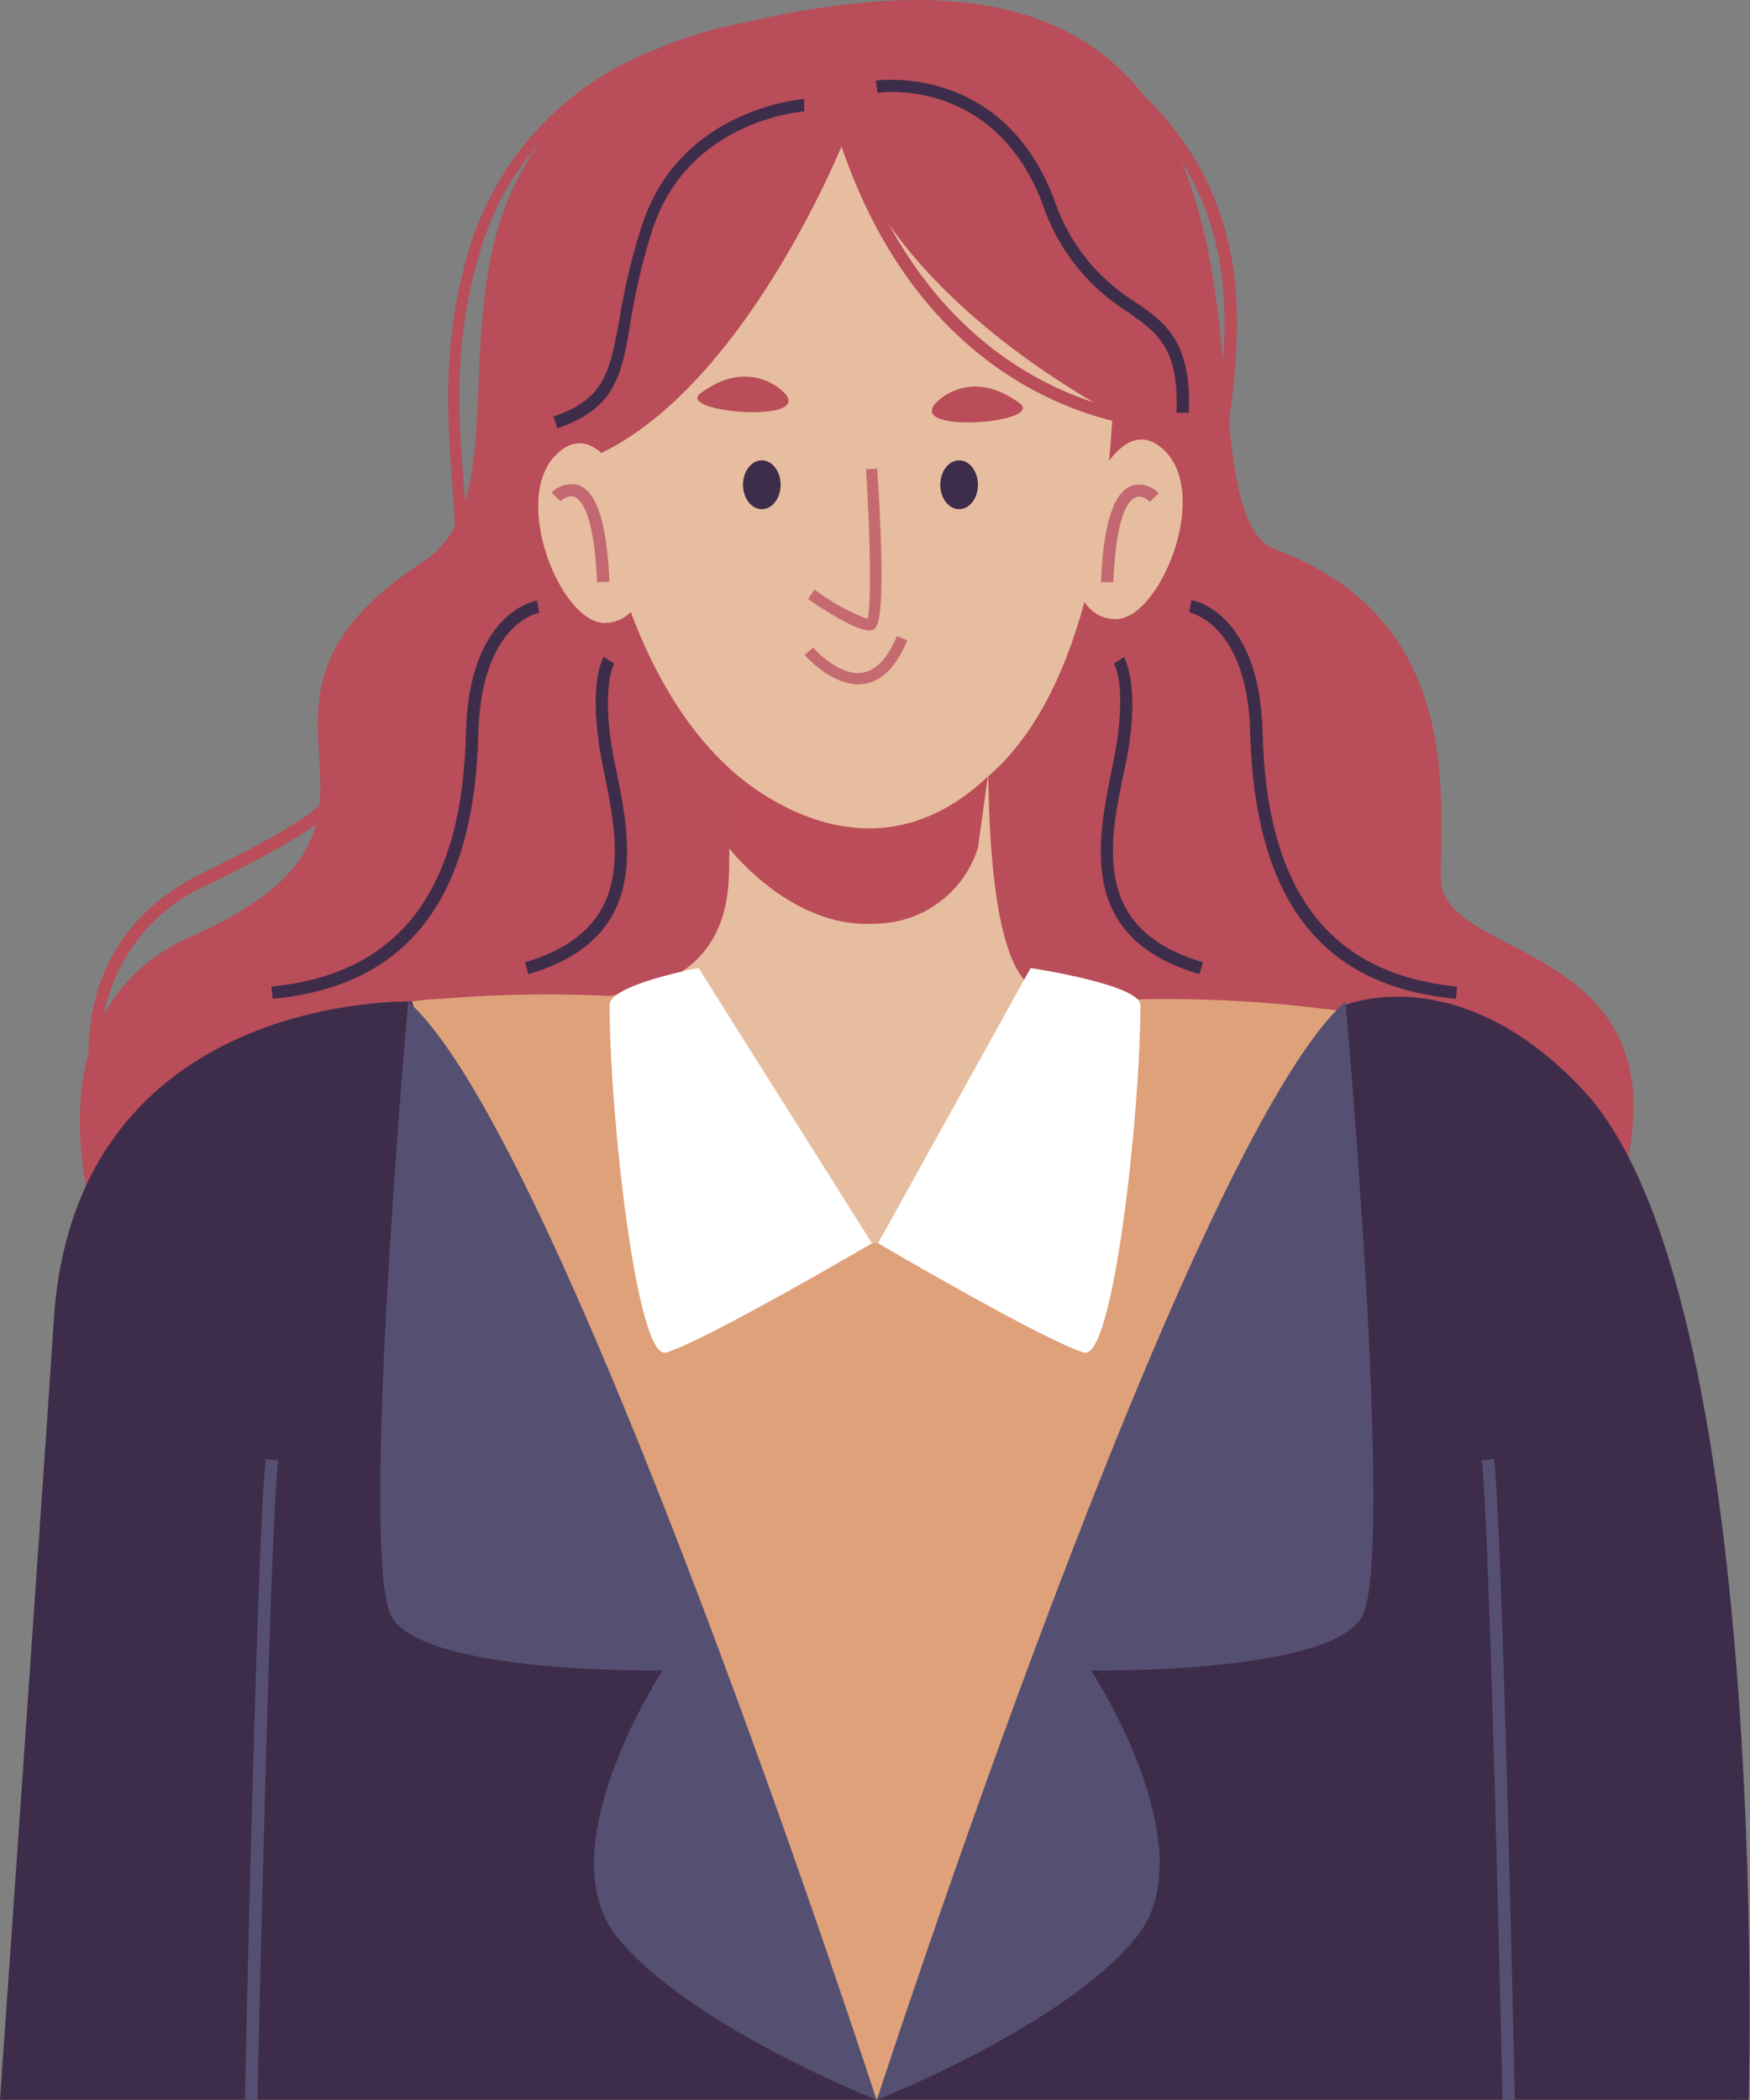 <svg xmlns="http://www.w3.org/2000/svg" viewBox="0 0 105.99 127.19"><rect x="0" y="0" width="105.99" height="127.19" fill="#808080" stroke="none"/><defs><style>.cls-1{fill:#b94d59;}.cls-2{fill:#e7bd9f;}.cls-3{fill:#3e2d4a;}.cls-4{fill:#bb4d59;}.cls-5{fill:#dfa17a;}.cls-6{fill:#c36870;}.cls-7{fill:#c56a70;}.cls-8{fill:#555071;}.cls-9{fill:#fff;}</style></defs><g id="Layer_2" data-name="Layer 2"><g id="OBJECTS"><path class="cls-1" d="M5.89,74.57S1.23,61.32,11.52,56.75c16-7.1.17-13.66,14.1-22.72C34.45,28.28,18.79,4.2,51.16.28c30.36-3.68,19.18,30.41,26.1,33,11.26,4.22,10,14.76,10,19.91s15,3.65,11,18.43C94.72,85.25,9.39,105.14,5.89,74.57Z"/><path class="cls-2" d="M67.24,13.19s3.65,36.63-15.12,36.62C39.2,49.8,33.3,27.55,37,17.35S59.79,4.88,67.24,13.19Z"/><path class="cls-2" d="M60.66,30.15S58,55.81,62.3,59.63s21.94-2,26.62,5.39,3.28,62.16,3.28,62.16H18s1.25-63.1,5.11-65.86,20.06,3.18,21-7.65c.45-5.18-1.79-31.7-1.79-31.7Z"/><ellipse class="cls-3" cx="46.14" cy="29.36" rx="1.14" ry="1.48"/><ellipse class="cls-3" cx="58.09" cy="29.36" rx="1.14" ry="1.48"/><path class="cls-2" d="M65.65,30.83s2.14-6.25,4.9-3.52-.33,10.23-3,10.19S64.39,33.38,65.65,30.83Z"/><path class="cls-4" d="M44,46.37s8,8.09,15.83.66l-.6,4.32A6.56,6.56,0,0,1,53,55.94c-5.15.34-8.93-4.68-8.93-4.68Z"/><path class="cls-1" d="M56.83,24.26s2-2,4.91.15C63.42,25.65,54.48,26.33,56.83,24.26Z"/><path class="cls-1" d="M47.36,23.66s-2-2-4.91.14C40.77,25,49.71,25.73,47.36,23.66Z"/><path class="cls-5" d="M37.91,60.38S38.08,75.3,53.39,75.3c14.14,0,14.14-14.73,14.14-14.73S91,59.27,95.82,68.42s9.1,58.76,9.1,58.76H0S3.93,76,7.44,69C12.77,58.37,37.91,60.38,37.91,60.38Z"/><path class="cls-6" d="M67.43,35.26l-.75,0c.15-3.51.75-5.42,1.85-5.84a1.64,1.64,0,0,1,1.65.45l-.54.52s-.43-.43-.84-.27S67.61,31,67.43,35.26Z"/><path class="cls-7" d="M52.65,38.18c-.86,0-2.86-1.31-3.71-1.9l.39-.57a13.53,13.53,0,0,0,3.21,1.78c.25-.8.16-5.14-.09-9.06l.68-.05c.61,9.51,0,9.69-.31,9.78Z"/><path class="cls-7" d="M52,41.45c-1.71,0-3.2-1.71-3.27-1.79l.52-.44s1.52,1.76,3,1.52q1.24-.21,2.07-2.22l.63.26c-.64,1.57-1.51,2.46-2.59,2.64Z"/><path class="cls-1" d="M68.48,25.58S54.7,19,51.16,8.4c0,0-7,17.74-17.48,20,0,0-1.83-22.09,18-24.28S73.57,22.62,68.48,25.58Z"/><path class="cls-1" d="M70.86,26c-.55,0-14.28-.21-20-17.44l.71-.24c5.67,17,19.24,16.92,19.34,16.93V26Z"/><path class="cls-2" d="M38.57,31.07s-2.11-6.25-4.88-3.54.28,10.23,2.94,10.2S39.82,33.63,38.57,31.07Z"/><path class="cls-6" d="M36.16,35.26c-.18-4.26-1-5-1.37-5.17s-.84.27-.84.27l-.54-.52a1.65,1.65,0,0,1,1.65-.45c1.1.42,1.7,2.33,1.85,5.84Z"/><path class="cls-1" d="M6.6,70.43c-.06-.12-5.14-12.23,5.71-17.58,9.2-4.53,9.14-5.33,8.73-10.54-.06-.69-.12-1.45-.17-2.3l.75,0c.05.84.11,1.6.16,2.29.45,5.58.25,6.63-9.14,11.26A10.87,10.87,0,0,0,6.09,63.71a17.66,17.66,0,0,0,1.19,6.42Z"/><path class="cls-1" d="M25.18,40.28l-.48-.59c3.29-2.67,3-6,2.68-10.57-.29-3.89-.66-8.73,1.2-14.56A18.77,18.77,0,0,1,39.71,3a26.59,26.59,0,0,1,8-2l0,.75c-.15,0-14.61.88-18.48,13-1.83,5.69-1.46,10.45-1.17,14.27C28.48,33.7,28.76,37.36,25.18,40.28Z"/><path class="cls-1" d="M74.73,47.32C70.9,42.37,72,36,73.09,29.21c.73-4.38,1.48-8.91.82-13.08A16.94,16.94,0,0,0,63.4,2.94l.24-.71A17.69,17.69,0,0,1,74.65,16c.68,4.29-.08,8.88-.82,13.32-1.1,6.6-2.14,12.84,1.49,17.53Z"/><path class="cls-3" d="M24.94,60.66S38,95.87,53.1,127.18c0,0,18.22-33.26,28.39-66.31,0,0,6.89-2.9,14.42,5.18,11.41,12.26,10,61.13,10,61.13H0s2.63-37.6,3.26-47.26C4.57,60,24.94,60.66,24.94,60.66Z"/><path class="cls-8" d="M15.59,127.19l-.75,0c0-1.44.77-35.18,1.26-38.82l.75.1C16.35,92.05,15.6,126.83,15.59,127.19Z"/><path class="cls-8" d="M91,127.19c0-.36-.77-35.14-1.26-38.74l.74-.1c.5,3.64,1.24,37.38,1.27,38.82Z"/><path class="cls-8" d="M24.72,60.66s-3,33.76-1,37.26,16.41,3.25,16.41,3.25-7.07,10.77-2.76,16.14,15.72,9.87,15.72,9.87S34.19,69,24.72,60.66Z"/><path class="cls-8" d="M81.49,60.66s3,33.76,1,37.26-16.41,3.25-16.41,3.25,7.07,10.77,2.76,16.14-15.73,9.87-15.73,9.87S72,69,81.49,60.66Z"/><path class="cls-9" d="M62.42,58.63,53.18,75.3s10,5.87,12.47,6.62c1.78.53,3.42-14.53,3.42-21.05C69.07,59.63,62.42,58.63,62.42,58.63Z"/><path class="cls-9" d="M42.31,58.63,52.81,75.3s-10,5.87-12.47,6.62c-1.78.53-3.42-14.53-3.42-21.05C36.92,59.63,42.31,58.63,42.31,58.63Z"/><path class="cls-3" d="M16.51,60.49l-.07-.74C24.14,59,28,54,28.22,44.38c.17-7.22,4.14-8,4.31-8l.13.74c-.14,0-3.53.74-3.69,7.31C28.73,54.47,24.66,59.74,16.51,60.49Z"/><path class="cls-3" d="M33.76,25.94l-.24-.71c3.11-1.06,3.4-2.68,4-5.91a38.14,38.14,0,0,1,1.36-5.67C41.19,6.54,48.63,6,48.71,6l0,.75c-.07,0-7,.5-9.18,7.12a38.32,38.32,0,0,0-1.33,5.57C37.65,22.74,37.29,24.73,33.76,25.94Z"/><path class="cls-3" d="M32,59l-.2-.72c6.78-2,5.68-7.21,4.72-11.82-1-5,0-6.6.05-6.67l.63.41s-.9,1.53.05,6.1S39.48,56.82,32,59Z"/><path class="cls-3" d="M88.18,60.49C80,59.74,76,54.47,75.72,44.4c-.16-6.62-3.65-7.3-3.69-7.31l.13-.74c.17,0,4.14.81,4.31,8C76.7,54,80.55,59,88.25,59.75Z"/><path class="cls-3" d="M72.65,59c-7.44-2.17-6.22-8-5.25-12.7s.07-6.09.06-6.1l.62-.41c0,.07,1.09,1.72.06,6.67-1,4.61-2.06,9.84,4.72,11.82Z"/><path class="cls-3" d="M72,25l-.75,0c.17-3.92-1.15-4.85-3-6.14a12.35,12.35,0,0,1-5.1-6.48c-2.93-7.79-9.94-6.77-10-6.76l-.11-.74c.07,0,7.68-1.11,10.82,7.24a11.57,11.57,0,0,0,4.84,6.13C70.57,19.53,72.18,20.67,72,25Z"/></g></g></svg>
